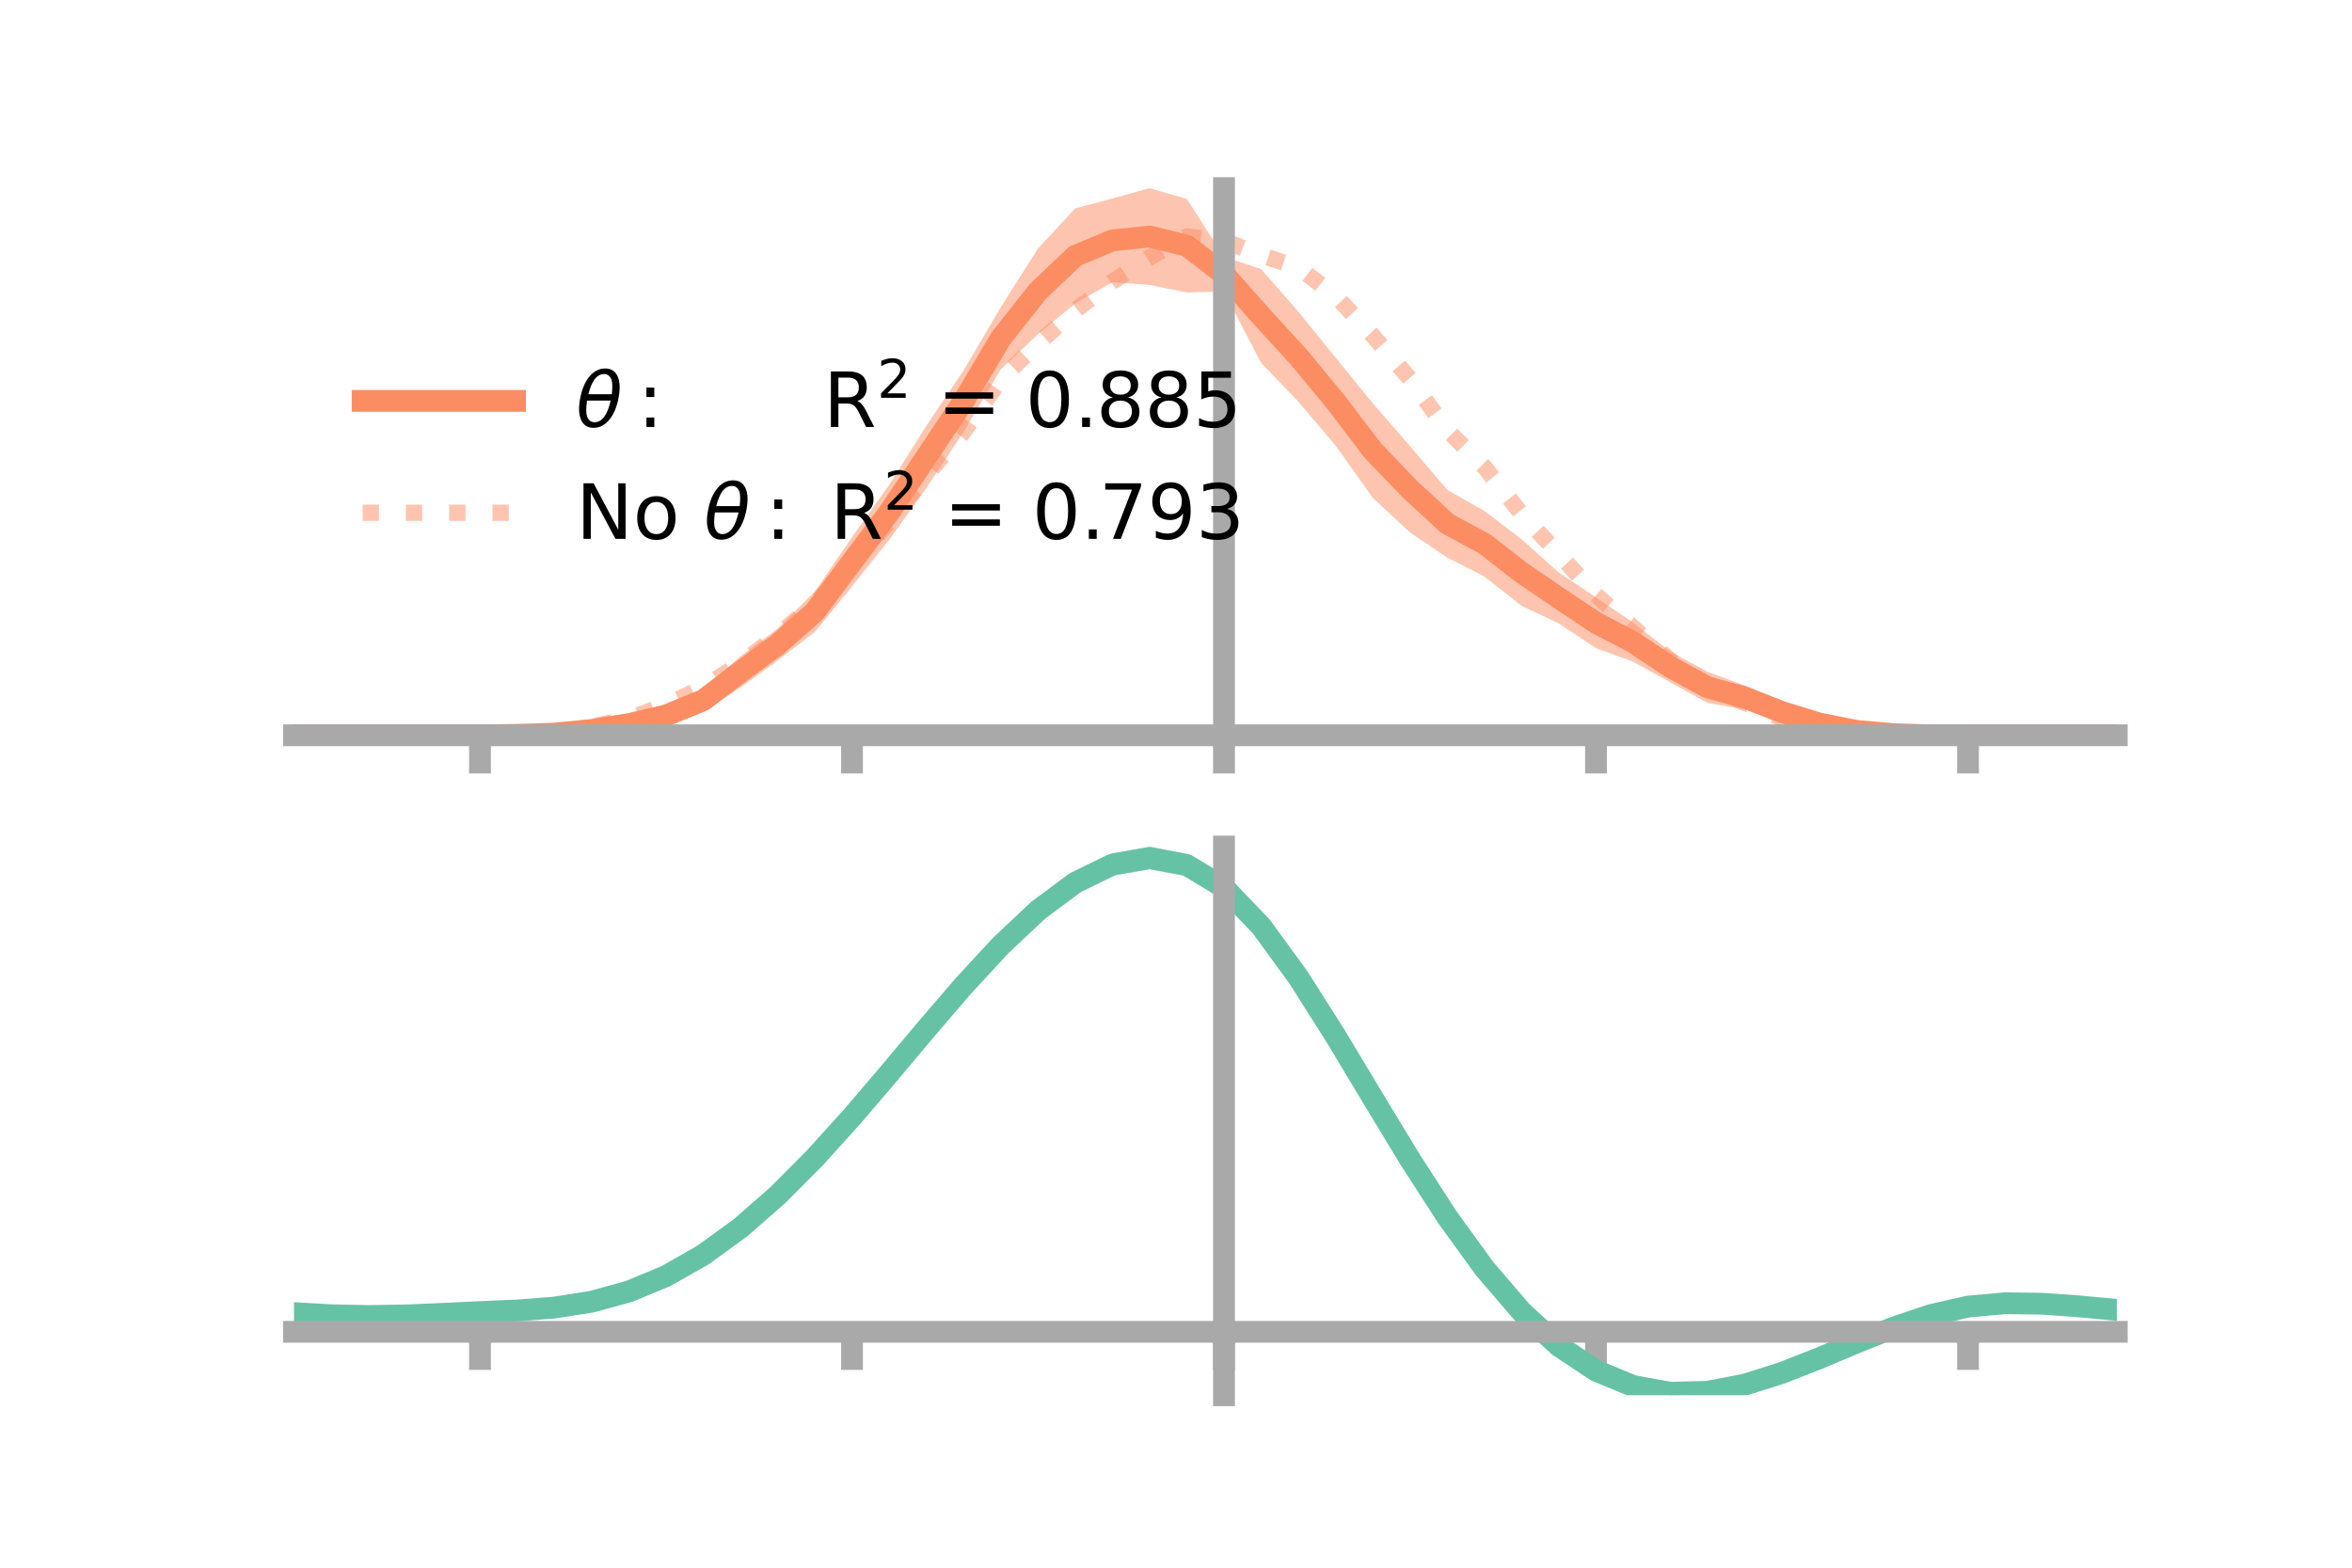 <?xml version="1.0" encoding="utf-8" standalone="no"?>
<!DOCTYPE svg PUBLIC "-//W3C//DTD SVG 1.1//EN"
  "http://www.w3.org/Graphics/SVG/1.1/DTD/svg11.dtd">
<!-- Created with matplotlib (https://matplotlib.org/) -->
<svg height="144pt" version="1.1" viewBox="0 0 216 144" width="216pt" xmlns="http://www.w3.org/2000/svg" xmlns:xlink="http://www.w3.org/1999/xlink">
 <defs>
  <style type="text/css">*{stroke-linecap:butt;stroke-linejoin:round;}</style>
 </defs>
 <g id="figure_1">
  <g id="patch_1">
   <path d="M 0 144 
L 216 144 
L 216 0 
L 0 0 
z
" style="fill:none;"/>
  </g>
  <g id="axes_1">
   <g id="patch_2">
    <path d="M 27 67.68 
L 194.4 67.68 
L 194.4 17.28 
L 27 17.28 
z
" style="fill:none;"/>
   </g>
   <g id="PolyCollection_1">
    <path clip-path="url(#pb3cb2c0c4b)" d="M 27 67.541 
L 27 67.541 
L 30.416 67.541 
L 33.833 67.541 
L 37.249 67.541 
L 40.665 67.541 
L 44.082 67.536 
L 47.498 67.428 
L 50.914 67.157 
L 54.331 66.584 
L 57.747 65.902 
L 61.163 64.757 
L 64.58 63.28 
L 67.996 60.289 
L 71.412 57.743 
L 74.829 54.34 
L 78.245 49.339 
L 81.661 44.535 
L 85.078 39.106 
L 88.494 34.023 
L 91.91 28.215 
L 95.327 22.828 
L 98.743 19.141 
L 102.159 18.235 
L 105.576 17.28 
L 108.992 18.273 
L 112.408 23.576 
L 115.824 24.722 
L 119.241 28.634 
L 122.657 32.852 
L 126.073 37.044 
L 129.49 40.98 
L 132.906 44.992 
L 136.322 46.932 
L 139.739 49.535 
L 143.155 52.595 
L 146.571 54.869 
L 149.988 57.193 
L 153.404 59.86 
L 156.82 61.707 
L 160.237 62.964 
L 163.653 64.396 
L 167.069 65.821 
L 170.486 66.676 
L 173.902 67.195 
L 177.318 67.479 
L 180.735 67.539 
L 184.151 67.541 
L 187.567 67.541 
L 190.984 67.541 
L 194.4 67.541 
L 194.4 67.541 
L 194.4 67.541 
L 190.984 67.541 
L 187.567 67.541 
L 184.151 67.541 
L 180.735 67.544 
L 177.318 67.617 
L 173.902 67.68 
L 170.486 67.594 
L 167.069 67.094 
L 163.653 66.415 
L 160.237 65.174 
L 156.82 64.568 
L 153.404 62.678 
L 149.988 60.787 
L 146.571 59.539 
L 143.155 57.26 
L 139.739 55.653 
L 136.322 52.953 
L 132.906 51.214 
L 129.49 48.91 
L 126.073 45.729 
L 122.657 40.933 
L 119.241 36.902 
L 115.824 33.35 
L 112.408 26.789 
L 108.992 26.862 
L 105.576 26.171 
L 102.159 25.929 
L 98.743 27.879 
L 95.327 30.685 
L 91.91 33.94 
L 88.494 39.664 
L 85.078 44.823 
L 81.661 49.586 
L 78.245 53.873 
L 74.829 58.051 
L 71.412 60.676 
L 67.996 63.154 
L 64.58 65.361 
L 61.163 66.682 
L 57.747 67.13 
L 54.331 67.516 
L 50.914 67.618 
L 47.498 67.569 
L 44.082 67.543 
L 40.665 67.541 
L 37.249 67.541 
L 33.833 67.541 
L 30.416 67.541 
L 27 67.541 
z
" style="fill:#fc8d62;fill-opacity:0.5;"/>
   </g>
   <g id="matplotlib.axis_1">
    <g id="xtick_1">
     <g id="line2d_1">
      <defs>
       <path d="M 0 0 
L 0 3.5 
" id="m857d60a5c4" style="stroke:#a9a9a9;stroke-width:2;"/>
      </defs>
      <g>
       <use style="fill:#a9a9a9;stroke:#a9a9a9;stroke-width:2;" x="44.082" xlink:href="#m857d60a5c4" y="67.541"/>
      </g>
     </g>
    </g>
    <g id="xtick_2">
     <g id="line2d_2">
      <g>
       <use style="fill:#a9a9a9;stroke:#a9a9a9;stroke-width:2;" x="78.245" xlink:href="#m857d60a5c4" y="67.541"/>
      </g>
     </g>
    </g>
    <g id="xtick_3">
     <g id="line2d_3">
      <g>
       <use style="fill:#a9a9a9;stroke:#a9a9a9;stroke-width:2;" x="112.408" xlink:href="#m857d60a5c4" y="67.541"/>
      </g>
     </g>
    </g>
    <g id="xtick_4">
     <g id="line2d_4">
      <g>
       <use style="fill:#a9a9a9;stroke:#a9a9a9;stroke-width:2;" x="146.571" xlink:href="#m857d60a5c4" y="67.541"/>
      </g>
     </g>
    </g>
    <g id="xtick_5">
     <g id="line2d_5">
      <g>
       <use style="fill:#a9a9a9;stroke:#a9a9a9;stroke-width:2;" x="180.735" xlink:href="#m857d60a5c4" y="67.541"/>
      </g>
     </g>
    </g>
   </g>
   <g id="matplotlib.axis_2"/>
   <g id="line2d_6">
    <path clip-path="url(#pb3cb2c0c4b)" d="M 27 67.541 
L 30.416 67.541 
L 33.833 67.541 
L 37.249 67.541 
L 40.665 67.541 
L 44.082 67.54 
L 47.498 67.499 
L 50.914 67.388 
L 54.331 67.05 
L 57.747 66.516 
L 61.163 65.72 
L 64.58 64.321 
L 67.996 61.722 
L 71.412 59.209 
L 74.829 56.196 
L 78.245 51.606 
L 81.661 47.061 
L 85.078 41.965 
L 88.494 36.843 
L 91.91 31.078 
L 95.327 26.756 
L 98.743 23.51 
L 102.159 22.082 
L 105.576 21.725 
L 108.992 22.568 
L 112.408 25.182 
L 115.824 29.036 
L 119.241 32.768 
L 122.657 36.893 
L 126.073 41.387 
L 129.49 44.945 
L 132.906 48.103 
L 136.322 49.943 
L 139.739 52.594 
L 143.155 54.927 
L 146.571 57.204 
L 149.988 58.99 
L 153.404 61.269 
L 156.82 63.138 
L 160.237 64.069 
L 163.653 65.405 
L 167.069 66.458 
L 170.486 67.135 
L 173.902 67.437 
L 177.318 67.548 
L 180.735 67.542 
L 184.151 67.541 
L 187.567 67.541 
L 190.984 67.541 
L 194.4 67.541 
" style="fill:none;stroke:#fc8d62;stroke-linecap:square;stroke-width:2;"/>
   </g>
   <g id="line2d_7">
    <path clip-path="url(#pb3cb2c0c4b)" d="M 27 67.541 
L 30.416 67.541 
L 33.833 67.541 
L 37.249 67.541 
L 40.665 67.541 
L 44.082 67.541 
L 47.498 67.5 
L 50.914 67.287 
L 54.331 66.752 
L 57.747 66.02 
L 61.163 64.753 
L 64.58 63.144 
L 67.996 60.972 
L 71.412 58.34 
L 74.829 55.47 
L 78.245 51.745 
L 81.661 47.929 
L 85.078 43.641 
L 88.494 39.659 
L 91.91 34.835 
L 95.327 31.541 
L 98.743 28.525 
L 102.159 25.87 
L 105.576 23.648 
L 108.992 21.725 
L 112.408 22.099 
L 115.824 23.442 
L 119.241 24.568 
L 122.657 27.186 
L 126.073 30.831 
L 129.49 34.802 
L 132.906 39.508 
L 136.322 42.895 
L 139.739 47.208 
L 143.155 50.896 
L 146.571 54.65 
L 149.988 57.638 
L 153.404 60.644 
L 156.82 62.918 
L 160.237 64.578 
L 163.653 65.99 
L 167.069 66.763 
L 170.486 67.369 
L 173.902 67.495 
L 177.318 67.546 
L 180.735 67.541 
L 184.151 67.541 
L 187.567 67.541 
L 190.984 67.541 
L 194.4 67.541 
" style="fill:none;stroke:#fc8d62;stroke-dasharray:1.5,2.475;stroke-dashoffset:0;stroke-opacity:0.5;stroke-width:1.5;"/>
   </g>
   <g id="patch_3">
    <path d="M 112.408 67.68 
L 112.408 17.28 
" style="fill:none;stroke:#a9a9a9;stroke-linecap:square;stroke-linejoin:miter;stroke-width:2;"/>
   </g>
   <g id="patch_4">
    <path d="M 194.4 67.68 
L 194.4 17.28 
" style="fill:none;"/>
   </g>
   <g id="patch_5">
    <path d="M 27 67.541 
L 194.4 67.541 
" style="fill:none;stroke:#a9a9a9;stroke-linecap:square;stroke-linejoin:miter;stroke-width:2;"/>
   </g>
   <g id="patch_6">
    <path d="M 27 17.28 
L 194.4 17.28 
" style="fill:none;"/>
   </g>
   <g id="legend_1">
    <g id="line2d_8">
     <path d="M 33.3 36.824 
L 47.3 36.824 
" style="fill:none;stroke:#fc8d62;stroke-linecap:square;stroke-width:2;"/>
    </g>
    <g id="line2d_9"/>
    <g id="text_1">
     <!-- $\theta:$      R$^{2}$ = 0.885 -->
     <g transform="translate(52.9 39.274)scale(0.07 -0.07)">
      <defs>
       <path d="M 45.516 34.672 
L 14.453 34.672 
Q 12.359 20.062 14.5 13.875 
Q 17.188 6.25 24.469 6.25 
Q 31.781 6.25 37.359 13.922 
Q 42.234 20.656 45.516 34.672 
z
M 47.016 42.969 
Q 48.344 56.844 46.625 61.719 
Q 43.953 69.438 36.766 69.438 
Q 29.297 69.438 23.828 61.812 
Q 19.531 55.672 16.156 42.969 
z
M 38.188 76.766 
Q 49.906 76.766 54.594 66.406 
Q 59.281 56.109 55.719 37.844 
Q 52.203 19.625 43.453 9.281 
Q 34.766 -1.125 23.047 -1.125 
Q 11.281 -1.125 6.641 9.281 
Q 2 19.625 5.516 37.844 
Q 9.078 56.109 17.719 66.406 
Q 26.422 76.766 38.188 76.766 
z
" id="DejaVuSans-Oblique-952"/>
       <path d="M 11.719 12.406 
L 22.016 12.406 
L 22.016 0 
L 11.719 0 
z
M 11.719 51.703 
L 22.016 51.703 
L 22.016 39.312 
L 11.719 39.312 
z
" id="DejaVuSans-58"/>
       <path id="DejaVuSans-32"/>
       <path d="M 44.391 34.188 
Q 47.562 33.109 50.562 29.594 
Q 53.562 26.078 56.594 19.922 
L 66.609 0 
L 56 0 
L 46.688 18.703 
Q 43.062 26.031 39.672 28.422 
Q 36.281 30.812 30.422 30.812 
L 19.672 30.812 
L 19.672 0 
L 9.812 0 
L 9.812 72.906 
L 32.078 72.906 
Q 44.578 72.906 50.734 67.672 
Q 56.891 62.453 56.891 51.906 
Q 56.891 45.016 53.688 40.469 
Q 50.484 35.938 44.391 34.188 
z
M 19.672 64.797 
L 19.672 38.922 
L 32.078 38.922 
Q 39.203 38.922 42.844 42.219 
Q 46.484 45.516 46.484 51.906 
Q 46.484 58.297 42.844 61.547 
Q 39.203 64.797 32.078 64.797 
z
" id="DejaVuSans-82"/>
       <path d="M 19.188 8.297 
L 53.609 8.297 
L 53.609 0 
L 7.328 0 
L 7.328 8.297 
Q 12.938 14.109 22.625 23.891 
Q 32.328 33.688 34.812 36.531 
Q 39.547 41.844 41.422 45.531 
Q 43.312 49.219 43.312 52.781 
Q 43.312 58.594 39.234 62.25 
Q 35.156 65.922 28.609 65.922 
Q 23.969 65.922 18.812 64.312 
Q 13.672 62.703 7.812 59.422 
L 7.812 69.391 
Q 13.766 71.781 18.938 73 
Q 24.125 74.219 28.422 74.219 
Q 39.75 74.219 46.484 68.547 
Q 53.219 62.891 53.219 53.422 
Q 53.219 48.922 51.531 44.891 
Q 49.859 40.875 45.406 35.406 
Q 44.188 33.984 37.641 27.219 
Q 31.109 20.453 19.188 8.297 
z
" id="DejaVuSans-50"/>
       <path d="M 10.594 45.406 
L 73.188 45.406 
L 73.188 37.203 
L 10.594 37.203 
z
M 10.594 25.484 
L 73.188 25.484 
L 73.188 17.188 
L 10.594 17.188 
z
" id="DejaVuSans-61"/>
       <path d="M 31.781 66.406 
Q 24.172 66.406 20.328 58.906 
Q 16.5 51.422 16.5 36.375 
Q 16.5 21.391 20.328 13.891 
Q 24.172 6.391 31.781 6.391 
Q 39.453 6.391 43.281 13.891 
Q 47.125 21.391 47.125 36.375 
Q 47.125 51.422 43.281 58.906 
Q 39.453 66.406 31.781 66.406 
z
M 31.781 74.219 
Q 44.047 74.219 50.516 64.516 
Q 56.984 54.828 56.984 36.375 
Q 56.984 17.969 50.516 8.266 
Q 44.047 -1.422 31.781 -1.422 
Q 19.531 -1.422 13.062 8.266 
Q 6.594 17.969 6.594 36.375 
Q 6.594 54.828 13.062 64.516 
Q 19.531 74.219 31.781 74.219 
z
" id="DejaVuSans-48"/>
       <path d="M 10.688 12.406 
L 21 12.406 
L 21 0 
L 10.688 0 
z
" id="DejaVuSans-46"/>
       <path d="M 31.781 34.625 
Q 24.75 34.625 20.719 30.859 
Q 16.703 27.094 16.703 20.516 
Q 16.703 13.922 20.719 10.156 
Q 24.75 6.391 31.781 6.391 
Q 38.812 6.391 42.859 10.172 
Q 46.922 13.969 46.922 20.516 
Q 46.922 27.094 42.891 30.859 
Q 38.875 34.625 31.781 34.625 
z
M 21.922 38.812 
Q 15.578 40.375 12.031 44.719 
Q 8.5 49.078 8.5 55.328 
Q 8.5 64.062 14.719 69.141 
Q 20.953 74.219 31.781 74.219 
Q 42.672 74.219 48.875 69.141 
Q 55.078 64.062 55.078 55.328 
Q 55.078 49.078 51.531 44.719 
Q 48 40.375 41.703 38.812 
Q 48.828 37.156 52.797 32.312 
Q 56.781 27.484 56.781 20.516 
Q 56.781 9.906 50.312 4.234 
Q 43.844 -1.422 31.781 -1.422 
Q 19.734 -1.422 13.25 4.234 
Q 6.781 9.906 6.781 20.516 
Q 6.781 27.484 10.781 32.312 
Q 14.797 37.156 21.922 38.812 
z
M 18.312 54.391 
Q 18.312 48.734 21.844 45.562 
Q 25.391 42.391 31.781 42.391 
Q 38.141 42.391 41.719 45.562 
Q 45.312 48.734 45.312 54.391 
Q 45.312 60.062 41.719 63.234 
Q 38.141 66.406 31.781 66.406 
Q 25.391 66.406 21.844 63.234 
Q 18.312 60.062 18.312 54.391 
z
" id="DejaVuSans-56"/>
       <path d="M 10.797 72.906 
L 49.516 72.906 
L 49.516 64.594 
L 19.828 64.594 
L 19.828 46.734 
Q 21.969 47.469 24.109 47.828 
Q 26.266 48.188 28.422 48.188 
Q 40.625 48.188 47.75 41.5 
Q 54.891 34.812 54.891 23.391 
Q 54.891 11.625 47.562 5.094 
Q 40.234 -1.422 26.906 -1.422 
Q 22.312 -1.422 17.547 -0.641 
Q 12.797 0.141 7.719 1.703 
L 7.719 11.625 
Q 12.109 9.234 16.797 8.062 
Q 21.484 6.891 26.703 6.891 
Q 35.156 6.891 40.078 11.328 
Q 45.016 15.766 45.016 23.391 
Q 45.016 31 40.078 35.438 
Q 35.156 39.891 26.703 39.891 
Q 22.75 39.891 18.812 39.016 
Q 14.891 38.141 10.797 36.281 
z
" id="DejaVuSans-53"/>
      </defs>
      <use transform="translate(0 0.766)" xlink:href="#DejaVuSans-Oblique-952"/>
      <use transform="translate(80.664 0.766)" xlink:href="#DejaVuSans-58"/>
      <use transform="translate(133.838 0.766)" xlink:href="#DejaVuSans-32"/>
      <use transform="translate(165.625 0.766)" xlink:href="#DejaVuSans-32"/>
      <use transform="translate(197.412 0.766)" xlink:href="#DejaVuSans-32"/>
      <use transform="translate(229.199 0.766)" xlink:href="#DejaVuSans-32"/>
      <use transform="translate(260.986 0.766)" xlink:href="#DejaVuSans-32"/>
      <use transform="translate(292.773 0.766)" xlink:href="#DejaVuSans-32"/>
      <use transform="translate(324.561 0.766)" xlink:href="#DejaVuSans-82"/>
      <use transform="translate(395 39.047)scale(0.7)" xlink:href="#DejaVuSans-50"/>
      <use transform="translate(442.271 0.766)" xlink:href="#DejaVuSans-32"/>
      <use transform="translate(474.058 0.766)" xlink:href="#DejaVuSans-61"/>
      <use transform="translate(557.847 0.766)" xlink:href="#DejaVuSans-32"/>
      <use transform="translate(589.634 0.766)" xlink:href="#DejaVuSans-48"/>
      <use transform="translate(653.257 0.766)" xlink:href="#DejaVuSans-46"/>
      <use transform="translate(682.419 0.766)" xlink:href="#DejaVuSans-56"/>
      <use transform="translate(746.042 0.766)" xlink:href="#DejaVuSans-56"/>
      <use transform="translate(809.665 0.766)" xlink:href="#DejaVuSans-53"/>
     </g>
    </g>
    <g id="line2d_10">
     <path d="M 33.3 47.099 
L 47.3 47.099 
" style="fill:none;stroke:#fc8d62;stroke-dasharray:1.5,2.475;stroke-dashoffset:0;stroke-opacity:0.5;stroke-width:1.5;"/>
    </g>
    <g id="line2d_11"/>
    <g id="text_2">
     <!-- No $\theta:$ R$^{2}$ = 0.793 -->
     <g transform="translate(52.9 49.549)scale(0.07 -0.07)">
      <defs>
       <path d="M 9.812 72.906 
L 23.094 72.906 
L 55.422 11.922 
L 55.422 72.906 
L 64.984 72.906 
L 64.984 0 
L 51.703 0 
L 19.391 60.984 
L 19.391 0 
L 9.812 0 
z
" id="DejaVuSans-78"/>
       <path d="M 30.609 48.391 
Q 23.391 48.391 19.188 42.75 
Q 14.984 37.109 14.984 27.297 
Q 14.984 17.484 19.156 11.844 
Q 23.344 6.203 30.609 6.203 
Q 37.797 6.203 41.984 11.859 
Q 46.188 17.531 46.188 27.297 
Q 46.188 37.016 41.984 42.703 
Q 37.797 48.391 30.609 48.391 
z
M 30.609 56 
Q 42.328 56 49.016 48.375 
Q 55.719 40.766 55.719 27.297 
Q 55.719 13.875 49.016 6.219 
Q 42.328 -1.422 30.609 -1.422 
Q 18.844 -1.422 12.172 6.219 
Q 5.516 13.875 5.516 27.297 
Q 5.516 40.766 12.172 48.375 
Q 18.844 56 30.609 56 
z
" id="DejaVuSans-111"/>
       <path d="M 8.203 72.906 
L 55.078 72.906 
L 55.078 68.703 
L 28.609 0 
L 18.312 0 
L 43.219 64.594 
L 8.203 64.594 
z
" id="DejaVuSans-55"/>
       <path d="M 10.984 1.516 
L 10.984 10.5 
Q 14.703 8.734 18.5 7.812 
Q 22.312 6.891 25.984 6.891 
Q 35.75 6.891 40.891 13.453 
Q 46.047 20.016 46.781 33.406 
Q 43.953 29.203 39.594 26.953 
Q 35.25 24.703 29.984 24.703 
Q 19.047 24.703 12.672 31.312 
Q 6.297 37.938 6.297 49.422 
Q 6.297 60.641 12.938 67.422 
Q 19.578 74.219 30.609 74.219 
Q 43.266 74.219 49.922 64.516 
Q 56.594 54.828 56.594 36.375 
Q 56.594 19.141 48.406 8.859 
Q 40.234 -1.422 26.422 -1.422 
Q 22.703 -1.422 18.891 -0.688 
Q 15.094 0.047 10.984 1.516 
z
M 30.609 32.422 
Q 37.25 32.422 41.125 36.953 
Q 45.016 41.5 45.016 49.422 
Q 45.016 57.281 41.125 61.844 
Q 37.25 66.406 30.609 66.406 
Q 23.969 66.406 20.094 61.844 
Q 16.219 57.281 16.219 49.422 
Q 16.219 41.5 20.094 36.953 
Q 23.969 32.422 30.609 32.422 
z
" id="DejaVuSans-57"/>
       <path d="M 40.578 39.312 
Q 47.656 37.797 51.625 33 
Q 55.609 28.219 55.609 21.188 
Q 55.609 10.406 48.188 4.484 
Q 40.766 -1.422 27.094 -1.422 
Q 22.516 -1.422 17.656 -0.516 
Q 12.797 0.391 7.625 2.203 
L 7.625 11.719 
Q 11.719 9.328 16.594 8.109 
Q 21.484 6.891 26.812 6.891 
Q 36.078 6.891 40.938 10.547 
Q 45.797 14.203 45.797 21.188 
Q 45.797 27.641 41.281 31.266 
Q 36.766 34.906 28.719 34.906 
L 20.219 34.906 
L 20.219 43.016 
L 29.109 43.016 
Q 36.375 43.016 40.234 45.922 
Q 44.094 48.828 44.094 54.297 
Q 44.094 59.906 40.109 62.906 
Q 36.141 65.922 28.719 65.922 
Q 24.656 65.922 20.016 65.031 
Q 15.375 64.156 9.812 62.312 
L 9.812 71.094 
Q 15.438 72.656 20.344 73.438 
Q 25.25 74.219 29.594 74.219 
Q 40.828 74.219 47.359 69.109 
Q 53.906 64.016 53.906 55.328 
Q 53.906 49.266 50.438 45.094 
Q 46.969 40.922 40.578 39.312 
z
" id="DejaVuSans-51"/>
      </defs>
      <use transform="translate(0 0.766)" xlink:href="#DejaVuSans-78"/>
      <use transform="translate(74.805 0.766)" xlink:href="#DejaVuSans-111"/>
      <use transform="translate(135.986 0.766)" xlink:href="#DejaVuSans-32"/>
      <use transform="translate(167.773 0.766)" xlink:href="#DejaVuSans-Oblique-952"/>
      <use transform="translate(248.438 0.766)" xlink:href="#DejaVuSans-58"/>
      <use transform="translate(301.611 0.766)" xlink:href="#DejaVuSans-32"/>
      <use transform="translate(333.398 0.766)" xlink:href="#DejaVuSans-82"/>
      <use transform="translate(403.838 39.047)scale(0.7)" xlink:href="#DejaVuSans-50"/>
      <use transform="translate(451.108 0.766)" xlink:href="#DejaVuSans-32"/>
      <use transform="translate(482.896 0.766)" xlink:href="#DejaVuSans-61"/>
      <use transform="translate(566.685 0.766)" xlink:href="#DejaVuSans-32"/>
      <use transform="translate(598.472 0.766)" xlink:href="#DejaVuSans-48"/>
      <use transform="translate(662.095 0.766)" xlink:href="#DejaVuSans-46"/>
      <use transform="translate(686.132 0.766)" xlink:href="#DejaVuSans-55"/>
      <use transform="translate(749.755 0.766)" xlink:href="#DejaVuSans-57"/>
      <use transform="translate(813.378 0.766)" xlink:href="#DejaVuSans-51"/>
     </g>
    </g>
   </g>
  </g>
  <g id="axes_2">
   <g id="patch_7">
    <path d="M 27 128.16 
L 194.4 128.16 
L 194.4 77.76 
L 27 77.76 
z
" style="fill:none;"/>
   </g>
   <g id="PolyCollection_2">
    <path clip-path="url(#p2b58dfffb7)" d="M 27 120.655 
L 27 120.575 
L 30.416 120.782 
L 33.833 120.853 
L 37.249 120.791 
L 40.665 120.639 
L 44.082 120.465 
L 47.498 120.314 
L 50.914 120.044 
L 54.331 119.498 
L 57.747 118.548 
L 61.163 117.103 
L 64.58 115.113 
L 67.996 112.568 
L 71.412 109.501 
L 74.829 105.977 
L 78.245 102.098 
L 81.661 97.993 
L 85.078 93.817 
L 88.494 89.743 
L 91.91 85.962 
L 95.327 82.671 
L 98.743 80.075 
L 102.159 78.372 
L 105.576 77.76 
L 108.992 78.423 
L 112.408 80.527 
L 115.824 84.152 
L 119.241 88.921 
L 122.657 94.402 
L 126.073 100.189 
L 129.49 105.926 
L 132.906 111.314 
L 136.322 116.118 
L 139.739 120.169 
L 143.155 123.363 
L 146.571 125.661 
L 149.988 127.083 
L 153.404 127.701 
L 156.82 127.621 
L 160.237 126.976 
L 163.653 125.917 
L 167.069 124.602 
L 170.486 123.191 
L 173.902 121.842 
L 177.318 120.708 
L 180.735 119.936 
L 184.151 119.628 
L 187.567 119.678 
L 190.984 119.935 
L 194.4 120.268 
L 194.4 120.376 
L 194.4 120.376 
L 190.984 120.067 
L 187.567 119.829 
L 184.151 119.789 
L 180.735 120.101 
L 177.318 120.884 
L 173.902 122.051 
L 170.486 123.452 
L 167.069 124.922 
L 163.653 126.293 
L 160.237 127.395 
L 156.82 128.066 
L 153.404 128.16 
L 149.988 127.552 
L 146.571 126.15 
L 143.155 123.904 
L 139.739 120.804 
L 136.322 116.89 
L 132.906 112.257 
L 129.49 107.062 
L 126.073 101.527 
L 122.657 95.937 
L 119.241 90.639 
L 115.824 86.026 
L 112.408 82.522 
L 108.992 80.494 
L 105.576 79.86 
L 102.159 80.453 
L 98.743 82.089 
L 95.327 84.578 
L 91.91 87.723 
L 88.494 91.329 
L 85.078 95.207 
L 81.661 99.176 
L 78.245 103.072 
L 74.829 106.75 
L 71.412 110.09 
L 67.996 113.001 
L 64.58 115.421 
L 61.163 117.323 
L 57.747 118.716 
L 54.331 119.639 
L 50.914 120.172 
L 47.498 120.431 
L 44.082 120.572 
L 40.665 120.729 
L 37.249 120.863 
L 33.833 120.91 
L 30.416 120.842 
L 27 120.655 
z
" style="fill:#66c2a5;fill-opacity:0.5;"/>
   </g>
   <g id="matplotlib.axis_3">
    <g id="xtick_6">
     <g id="line2d_12">
      <g>
       <use style="fill:#a9a9a9;stroke:#a9a9a9;stroke-width:2;" x="44.082" xlink:href="#m857d60a5c4" y="122.333"/>
      </g>
     </g>
    </g>
    <g id="xtick_7">
     <g id="line2d_13">
      <g>
       <use style="fill:#a9a9a9;stroke:#a9a9a9;stroke-width:2;" x="78.245" xlink:href="#m857d60a5c4" y="122.333"/>
      </g>
     </g>
    </g>
    <g id="xtick_8">
     <g id="line2d_14">
      <g>
       <use style="fill:#a9a9a9;stroke:#a9a9a9;stroke-width:2;" x="112.408" xlink:href="#m857d60a5c4" y="122.333"/>
      </g>
     </g>
    </g>
    <g id="xtick_9">
     <g id="line2d_15">
      <g>
       <use style="fill:#a9a9a9;stroke:#a9a9a9;stroke-width:2;" x="146.571" xlink:href="#m857d60a5c4" y="122.333"/>
      </g>
     </g>
    </g>
    <g id="xtick_10">
     <g id="line2d_16">
      <g>
       <use style="fill:#a9a9a9;stroke:#a9a9a9;stroke-width:2;" x="180.735" xlink:href="#m857d60a5c4" y="122.333"/>
      </g>
     </g>
    </g>
   </g>
   <g id="matplotlib.axis_4"/>
   <g id="line2d_17">
    <path clip-path="url(#p2b58dfffb7)" d="M 27 120.615 
L 30.416 120.812 
L 33.833 120.882 
L 37.249 120.827 
L 40.665 120.684 
L 44.082 120.519 
L 47.498 120.373 
L 50.914 120.108 
L 54.331 119.569 
L 57.747 118.632 
L 61.163 117.213 
L 64.58 115.267 
L 67.996 112.785 
L 71.412 109.796 
L 74.829 106.364 
L 78.245 102.585 
L 81.661 98.585 
L 85.078 94.512 
L 88.494 90.536 
L 91.91 86.842 
L 95.327 83.624 
L 98.743 81.082 
L 102.159 79.413 
L 105.576 78.81 
L 108.992 79.458 
L 112.408 81.524 
L 115.824 85.089 
L 119.241 89.78 
L 122.657 95.17 
L 126.073 100.858 
L 129.49 106.494 
L 132.906 111.786 
L 136.322 116.504 
L 139.739 120.486 
L 143.155 123.633 
L 146.571 125.906 
L 149.988 127.317 
L 153.404 127.93 
L 156.82 127.843 
L 160.237 127.185 
L 163.653 126.105 
L 167.069 124.762 
L 170.486 123.322 
L 173.902 121.947 
L 177.318 120.796 
L 180.735 120.019 
L 184.151 119.709 
L 187.567 119.753 
L 190.984 120.001 
L 194.4 120.322 
" style="fill:none;stroke:#66c2a5;stroke-linecap:square;stroke-width:2;"/>
   </g>
   <g id="patch_8">
    <path d="M 112.408 128.16 
L 112.408 77.76 
" style="fill:none;stroke:#a9a9a9;stroke-linecap:square;stroke-linejoin:miter;stroke-width:2;"/>
   </g>
   <g id="patch_9">
    <path d="M 194.4 128.16 
L 194.4 77.76 
" style="fill:none;"/>
   </g>
   <g id="patch_10">
    <path d="M 27 122.333 
L 194.4 122.333 
" style="fill:none;stroke:#a9a9a9;stroke-linecap:square;stroke-linejoin:miter;stroke-width:2;"/>
   </g>
   <g id="patch_11">
    <path d="M 27 77.76 
L 194.4 77.76 
" style="fill:none;"/>
   </g>
  </g>
 </g>
 <defs>
  <clipPath id="pb3cb2c0c4b">
   <rect height="50.4" width="167.4" x="27" y="17.28"/>
  </clipPath>
  <clipPath id="p2b58dfffb7">
   <rect height="50.4" width="167.4" x="27" y="77.76"/>
  </clipPath>
 </defs>
</svg>
